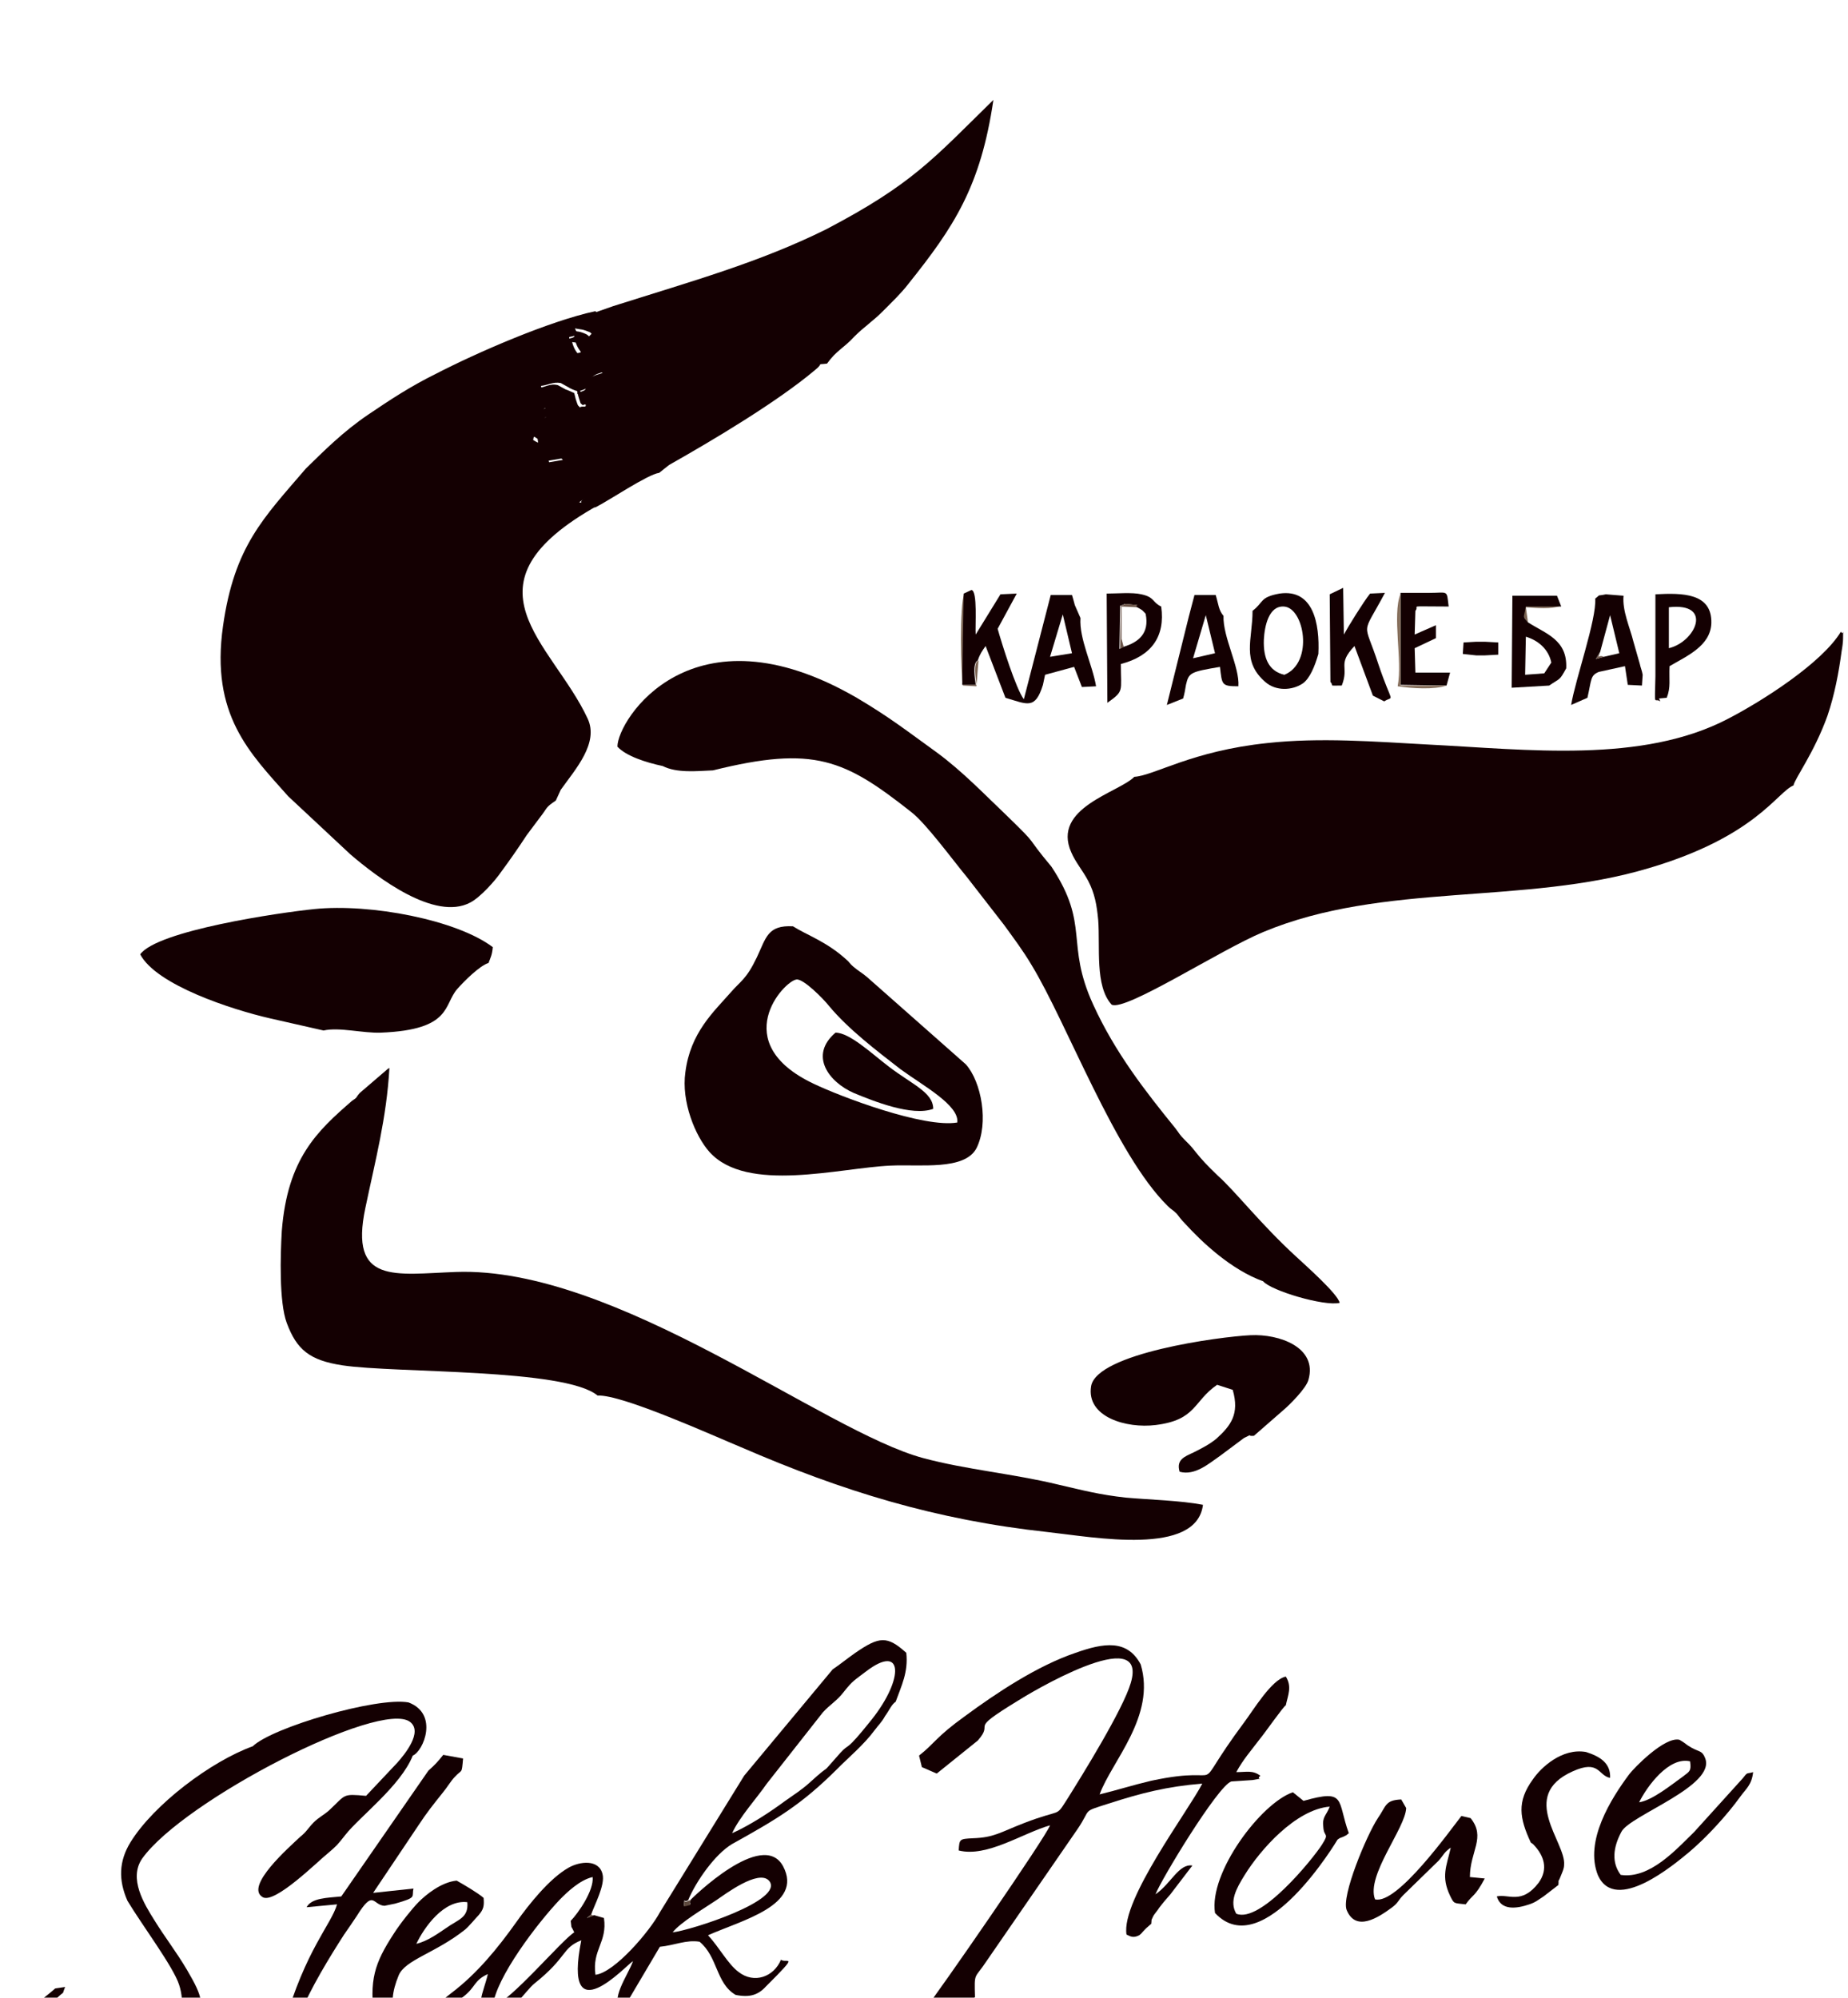 <svg width="74" height="80" viewBox="0 0 74 80" fill="none" xmlns="http://www.w3.org/2000/svg">
<g filter="url(#filter0_i)">
<path fill-rule="evenodd" clip-rule="evenodd" d="M39.183 22.446C38.956 22.532 39.07 23.137 39.098 23.424H38.559L38.616 19.77C38.418 20.173 38.474 23.05 38.559 23.453L39.098 23.482L39.183 22.446Z" fill="#7B6453"/>
<path fill-rule="evenodd" clip-rule="evenodd" d="M61.185 20.921L61.1 20.317C61.525 20.345 62.12 20.403 62.489 20.259H61.071C60.986 20.777 60.958 20.662 61.185 20.921Z" fill="#7B6453"/>
<path fill-rule="evenodd" clip-rule="evenodd" d="M16.671 73.842C16.983 73.18 17.777 72.058 18.713 72.173C18.769 72.806 18.344 72.863 17.862 73.209C17.522 73.439 17.125 73.727 16.671 73.842ZM26.935 73.381C27.247 72.978 28.182 72.432 28.693 72.086C29.033 71.856 30.366 70.849 30.791 71.309C31.471 72.086 27.672 73.295 26.935 73.381ZM19.733 76.345C19.847 75.194 21.548 72.978 22.427 72.058C22.71 71.77 23.221 71.281 23.731 71.165C23.788 71.712 23.136 72.633 22.852 72.921C22.909 73.324 22.824 73.007 22.994 73.381C22.483 73.698 20.442 76.144 19.733 76.345ZM29.317 69.41C29.6 68.777 30.309 68 30.706 67.424L32.946 64.576C33.229 64.259 33.513 64.115 33.796 63.741C34.136 63.309 34.221 63.281 34.675 62.935C36.178 61.784 36.206 63.223 34.902 64.863C33.796 66.245 34.051 65.755 33.654 66.187C32.662 67.309 33.484 66.417 32.407 67.396C32.123 67.655 31.811 67.856 31.443 68.115C30.819 68.576 30.025 69.094 29.317 69.41ZM29.798 67.108L26.424 72.576C26.028 73.324 24.61 74.993 23.844 75.079C23.703 74.072 24.326 73.784 24.185 72.806L23.788 72.691L23.504 72.806L23.674 72.662C23.788 72.317 24.241 71.482 24.128 71.05C23.986 70.446 23.221 70.532 22.767 70.791C22.002 71.223 21.179 72.259 20.669 72.978C19.932 74.014 19.11 75.022 18.089 75.799C17.862 75.971 17.749 76.086 17.522 76.23C15.736 77.439 15.424 76.403 15.962 75.108C16.218 74.475 17.437 74.216 18.628 73.266C18.769 73.151 19.053 72.806 19.166 72.691C19.365 72.46 19.393 72.317 19.365 72C19.138 71.799 18.543 71.453 18.287 71.309C17.664 71.367 17.04 71.885 16.756 72.173C16.501 72.432 16.019 73.036 15.764 73.439C14.998 74.619 14.772 75.281 14.998 76.892C16.501 77.698 17.04 77.122 18.571 75.942C19.053 75.568 18.968 75.309 19.535 75.05C19.365 75.799 18.968 76.374 19.535 77.007C20.3 76.892 21.066 75.683 21.406 75.424C22.739 74.36 22.483 74.014 23.277 73.698C22.512 77.525 25.092 74.676 25.347 74.532C25.149 75.108 24.383 76.086 24.893 76.547L26.424 73.957C27.02 73.899 27.474 73.669 28.012 73.755C28.749 74.36 28.664 75.424 29.458 75.885C30.025 76 30.366 75.885 30.677 75.54C32.067 74.158 31.471 74.647 31.273 74.475C30.989 75.165 30.195 75.453 29.572 74.964C29.146 74.647 28.806 73.986 28.352 73.496C29.713 72.892 32.18 72.288 31.358 70.734C30.536 69.209 27.672 72.058 27.672 72.058C27.502 72.317 27.87 72.173 27.389 72.317C27.417 71.914 27.36 72.23 27.559 72.086C27.87 71.338 28.636 70.245 29.317 69.842C31.131 68.835 32.095 68.259 33.513 66.849C33.966 66.388 34.59 65.871 35.015 65.295C35.185 65.065 35.299 64.978 35.441 64.719C35.611 64.489 35.696 64.259 35.866 64.144C36.093 63.511 36.376 62.964 36.291 62.187C35.526 61.496 35.214 61.525 34.25 62.187C33.881 62.446 33.683 62.619 33.343 62.849L29.798 67.108Z" fill="#140002"/>
<path fill-rule="evenodd" clip-rule="evenodd" d="M36.915 66.763L37.51 67.022L39.155 65.698C39.864 64.892 38.673 65.381 40.743 64.115C41.139 63.856 46.016 60.921 45.279 63.396C44.967 64.46 43.323 67.108 42.727 68.058C42.245 68.806 42.557 68.403 40.998 69.007C40.034 69.381 39.807 69.583 38.956 69.612C38.418 69.64 38.418 69.64 38.389 70.101C39.523 70.388 40.941 69.41 42.047 69.094C41.905 69.525 37.595 75.77 36.972 76.547C36.688 76.921 36.49 77.381 36.178 77.439C36.15 78.878 37.17 77.871 37.681 77.41L39.041 75.971C39.013 74.935 39.013 75.281 39.523 74.504L43.153 69.237C43.72 68.403 43.294 68.576 44.372 68.23C45.704 67.799 46.725 67.54 48.143 67.424C47.604 68.489 44.882 72.086 45.109 73.468C45.279 73.554 45.392 73.612 45.619 73.496C45.733 73.41 45.704 73.41 45.846 73.266C45.874 73.237 45.874 73.237 45.903 73.209L46.101 73.036C46.13 72.777 46.073 72.978 46.186 72.719C46.215 72.662 46.385 72.46 46.413 72.403C46.611 72.144 46.668 72.086 46.867 71.856L47.746 70.705C47.207 70.619 46.895 71.424 46.271 71.856C46.47 71.309 48.766 67.511 49.305 67.338L50.156 67.281C50.751 67.165 50.241 67.309 50.468 67.108C50.156 66.878 49.929 66.964 49.504 66.964C49.787 66.446 50.099 66.101 50.468 65.612C50.638 65.41 51.403 64.317 51.488 64.288C51.573 63.885 51.743 63.54 51.488 63.137C50.921 63.252 50.184 64.489 49.815 64.978C47.462 68.144 49.447 66.59 46.101 67.309C45.364 67.482 44.74 67.683 44.032 67.856C44.513 66.532 46.3 64.719 45.676 62.648C45.137 61.64 44.202 61.784 43.068 62.187C41.536 62.705 39.892 63.799 38.645 64.719C37.482 65.554 37.425 65.813 36.802 66.302L36.915 66.763Z" fill="#140002"/>
<path fill-rule="evenodd" clip-rule="evenodd" d="M10.122 65.928C8.449 66.532 6.152 68.259 5.217 69.784C4.763 70.532 4.735 71.281 5.103 72.115C5.671 73.065 6.946 74.763 7.173 75.482C7.684 77.036 6.351 78.216 5.359 78.676C4.281 79.194 1.985 79.54 1.077 78.705C0.142 77.871 1.673 76.604 2.353 75.942C2.608 75.712 2.467 75.914 2.608 75.568L2.212 75.626C1.701 76.086 0.595 76.777 0.284 77.813C-0.397 80.144 4.877 80.835 7.57 78.072C7.825 77.813 7.882 77.64 8.109 77.468C8.052 76.086 8.194 76.086 7.485 74.878C7.06 74.158 6.606 73.583 6.181 72.892C5.784 72.259 5.132 71.223 5.699 70.417C7.372 68.086 15.225 64.058 16.416 64.95C16.955 65.353 16.189 66.273 15.906 66.59C15.452 67.079 15.112 67.424 14.658 67.914C13.694 67.827 13.864 67.856 13.184 68.489C12.957 68.691 12.759 68.777 12.56 68.978C12.333 69.209 12.277 69.353 12.021 69.554C11.596 69.957 9.782 71.54 10.519 71.971C11.001 72.259 12.759 70.504 13.127 70.216C13.496 69.899 13.496 69.899 13.836 69.468C14.403 68.748 16.047 67.511 16.529 66.302C16.955 66.129 17.579 64.633 16.359 64.173C15.084 63.942 10.887 65.18 10.122 65.928Z" fill="#140002"/>
<path fill-rule="evenodd" clip-rule="evenodd" d="M17.153 66.906L13.666 71.942C13.099 72 12.475 72 12.277 72.374L13.496 72.259C13.269 73.065 12.248 74.043 11.369 77.094C11.284 77.986 11.284 78.964 12.333 78.849C12.73 78.791 12.957 78.647 13.269 78.446C13.609 78.216 13.836 78.187 13.921 77.669C13.609 77.899 12.645 78.763 12.078 78.475C11.511 78.13 11.795 77.266 12.021 76.662C12.39 75.683 13.241 74.302 13.779 73.468C13.978 73.18 14.12 72.978 14.29 72.719C14.97 71.626 14.913 72.288 15.395 72.317C15.424 72.317 15.792 72.23 15.821 72.23C16.728 71.971 16.473 71.971 16.558 71.626L14.942 71.799L16.756 69.094C17.096 68.576 17.352 68.259 17.72 67.799C17.89 67.597 18.061 67.309 18.202 67.165C18.514 66.82 18.486 67.079 18.543 66.417L17.749 66.273C17.522 66.561 17.408 66.676 17.153 66.906Z" fill="#140002"/>
<path fill-rule="evenodd" clip-rule="evenodd" d="M65.636 68.173C65.948 67.54 66.827 66.331 67.677 66.532C67.734 66.935 67.649 66.935 67.394 67.137C66.912 67.482 66.175 68.086 65.636 68.173ZM63.992 71.108C64.7 72.633 67.025 70.676 67.649 70.158C68.329 69.583 69.152 68.691 69.69 67.942C69.917 67.626 70.144 67.482 70.201 66.964C69.917 67.05 70.002 66.935 69.775 67.223L67.847 69.353C67.11 70.072 66.061 71.252 64.899 71.079C64.53 70.59 64.587 69.986 64.927 69.353C65.267 68.691 68.755 67.511 68.273 66.388C68.159 66.101 68.046 66.158 67.734 65.986C67.479 65.842 67.507 65.813 67.252 65.669C66.657 65.525 65.409 66.82 65.239 67.05C64.53 68 63.425 69.727 63.992 71.108Z" fill="#140002"/>
<path fill-rule="evenodd" clip-rule="evenodd" d="M42.557 20.604L42.926 22.158L42.047 22.302L42.557 20.604ZM38.588 19.77L38.531 23.424H39.07C39.041 23.165 38.928 22.561 39.155 22.446C39.24 22.187 39.325 22.072 39.467 21.87L40.261 23.942C41.139 24.201 41.451 24.432 41.763 23.424L41.848 23.021L43.011 22.705L43.323 23.511L43.89 23.482C43.748 22.619 43.209 21.583 43.266 20.748L43.039 20.23C42.982 20.029 42.982 20 42.926 19.827H42.075L40.998 24C40.686 23.597 40.119 21.784 39.949 21.18L40.714 19.77L40.062 19.799L39.07 21.41C39.041 21.093 39.155 19.655 38.9 19.626L38.588 19.77Z" fill="#140002"/>
<path fill-rule="evenodd" clip-rule="evenodd" d="M49.504 72.633C49.22 72.144 49.503 71.626 49.844 71.079C50.467 70.072 51.885 68.46 53.246 68.345C53.104 68.719 52.934 68.748 52.991 69.18C53.019 69.583 53.246 69.381 52.934 69.871C52.566 70.446 50.467 73.036 49.504 72.633ZM48.653 72.604C50.581 74.676 53.558 69.669 53.558 69.669C53.671 69.583 53.643 69.612 53.785 69.554C53.955 69.468 53.87 69.525 54.011 69.41C53.529 68.086 53.926 67.626 52.197 68.115L51.772 67.77C50.496 68.201 48.398 70.993 48.653 72.604Z" fill="#140002"/>
<path fill-rule="evenodd" clip-rule="evenodd" d="M48.284 20.633L48.653 22.158L47.774 22.36L48.284 20.633ZM47.604 20.691L46.725 24.23L47.377 23.971C47.434 23.77 47.462 23.597 47.49 23.424C47.604 22.935 47.661 22.907 48.851 22.705C48.937 23.424 48.908 23.482 49.589 23.482C49.645 22.705 48.965 21.525 48.993 20.662C48.795 20.432 48.795 20.201 48.681 19.827H47.831L47.604 20.691Z" fill="#140002"/>
<path fill-rule="evenodd" clip-rule="evenodd" d="M64.218 22.302L63.907 22.389L64.077 22.101L64.474 20.633L64.842 22.158L64.218 22.302ZM63.878 19.971C63.935 20.806 63.084 23.194 62.914 24.23L63.566 23.942C63.736 23.194 63.68 23.05 64.02 22.907L65.069 22.676L65.182 23.424L65.749 23.453L65.778 23.022C65.749 22.849 65.693 22.734 65.664 22.59C65.579 22.302 65.494 21.986 65.409 21.698C65.267 21.122 64.956 20.46 65.012 19.856L64.303 19.799C63.907 19.885 64.133 19.77 63.878 19.971Z" fill="#140002"/>
<path fill-rule="evenodd" clip-rule="evenodd" d="M53.274 23.309C53.444 23.482 53.133 23.453 53.728 23.453C54.04 22.676 53.529 22.619 54.238 21.87L54.975 23.856L55.429 24.086C55.826 23.827 55.769 24.288 55.202 22.619C54.607 20.777 54.493 21.554 55.458 19.741L54.862 19.77C54.607 20.086 53.983 21.093 53.813 21.41L53.785 19.54L53.246 19.799L53.274 23.309Z" fill="#140002"/>
<path fill-rule="evenodd" clip-rule="evenodd" d="M51.431 23.022C50.808 22.878 50.581 22.36 50.609 21.612C50.638 21.065 50.808 20.259 51.403 20.288C52.225 20.317 52.622 22.532 51.431 23.022ZM50.156 20.46C50.156 21.612 49.702 22.475 50.666 23.309C51.091 23.683 51.743 23.655 52.169 23.367C52.452 23.166 52.651 22.676 52.792 22.187C52.849 20.979 52.594 19.568 51.233 19.77C50.439 19.914 50.609 20.115 50.156 20.46Z" fill="#140002"/>
<path fill-rule="evenodd" clip-rule="evenodd" d="M66.827 21.957V21.496V20.806V20.317C68.613 20.115 67.904 21.698 66.827 21.957ZM66.487 24.086L66.43 23.971L66.742 23.942C66.912 23.511 66.827 23.223 66.855 22.676C67.536 22.273 68.5 21.87 68.528 20.95C68.556 19.741 67.365 19.741 66.288 19.799C66.288 20.518 66.288 21.237 66.288 21.957C66.288 22.331 66.288 22.705 66.288 23.079C66.26 24.403 66.231 23.914 66.487 24.086Z" fill="#140002"/>
<path fill-rule="evenodd" clip-rule="evenodd" d="M61.1 21.496C61.582 21.64 62.007 21.986 62.12 22.532L61.837 22.964L61.071 23.021L61.1 21.496ZM62.035 23.453C62.489 23.137 62.432 23.28 62.716 22.763C62.772 21.611 61.894 21.381 61.185 20.921C60.958 20.662 61.015 20.777 61.1 20.288H62.517L62.347 19.856H60.561L60.533 23.54L62.035 23.453Z" fill="#140002"/>
<path fill-rule="evenodd" clip-rule="evenodd" d="M44.995 21.899L44.825 21.986L44.854 20.259C45.137 20.173 44.91 20.173 45.251 20.201C45.846 20.259 45.307 20.201 45.534 20.317C45.789 20.46 45.704 20.403 45.874 20.576C46.044 21.381 45.562 21.727 44.995 21.899ZM44.343 24.144C45.024 23.655 44.882 23.712 44.882 22.59C46.101 22.273 46.668 21.496 46.498 20.288C46.13 20.115 46.243 19.914 45.704 19.799C45.336 19.712 44.712 19.77 44.315 19.77L44.343 24.144Z" fill="#140002"/>
<path fill-rule="evenodd" clip-rule="evenodd" d="M57.924 23.453L58.066 22.935H56.677L56.648 21.957L57.499 21.554V21.036L56.648 21.41L56.677 20.46C56.875 20.23 56.251 20.288 58.009 20.288C57.924 19.597 58.009 19.741 57.215 19.741C56.847 19.741 56.45 19.741 56.081 19.741V23.424L57.924 23.453Z" fill="#140002"/>
<path fill-rule="evenodd" clip-rule="evenodd" d="M12.248 14.763C10.547 16.748 9.385 17.87 8.931 21.065C8.421 24.633 10.008 26.158 11.539 27.885L14.034 30.216C15.112 31.137 17.408 32.892 18.826 32.144C19.223 31.942 19.818 31.281 20.073 30.907C20.414 30.446 20.754 29.957 21.094 29.439C21.293 29.18 21.434 28.978 21.633 28.719C21.945 28.317 21.831 28.345 22.257 28.058L22.455 27.626C23.051 26.791 23.986 25.755 23.532 24.777C22.115 21.727 18.231 19.424 23.958 16.23C23.93 16.23 23.618 16.173 23.419 16.173L23.646 15.827C22.88 16.144 23.646 16.201 22.965 16.058L23.192 15.712C22.455 15.079 23.816 15.223 22.2 15.252C22.115 15.022 22.03 14.705 21.973 14.446L22.654 14.331C22.625 14.302 22.597 14.273 22.597 14.273L22.398 14.101C21.945 13.669 22.569 14.043 22.172 13.755C21.945 13.583 21.718 13.755 21.321 13.755C21.406 13.352 21.321 13.496 21.661 13.64C21.605 13.381 21.576 13.324 21.605 13.209C21.605 13.151 21.633 13.094 21.633 13.065C21.916 12.374 22.143 12.835 21.775 12.374C22.087 12.173 21.86 12.403 22.002 12.029C21.775 11.77 21.803 11.943 21.661 11.453C21.945 11.425 22.143 11.281 22.455 11.338L22.767 11.511C22.795 11.54 23.051 11.655 23.107 11.655C23.192 11.971 23.136 11.799 23.192 11.971C23.277 12.259 23.249 12.115 23.334 12.23C23.448 12.115 23.731 12.374 23.448 11.856C23.334 11.626 23.476 11.943 23.221 11.655C23.731 11.482 23.448 11.54 23.674 11.165C23.788 10.964 24.015 10.964 24.241 10.849L24.043 10.705C23.816 10.532 23.533 10.504 23.703 10.072C23.731 10.043 23.759 10.014 23.788 9.986C23.788 9.928 23.816 9.899 23.816 9.842C23.107 9.813 23.816 9.698 23.022 9.612C23.192 10.245 23.504 10.043 22.909 10.187C22.795 9.871 22.795 9.928 22.795 9.496C23.221 9.41 23.136 9.41 23.022 9.151C23.334 9.209 23.277 9.18 23.448 9.237C23.674 9.324 23.618 9.295 23.703 9.381C23.731 9.353 23.759 9.324 23.788 9.295L24.156 8.835C24.128 8.806 24.071 8.806 24.071 8.777L23.844 8.46C21.973 8.863 19.081 10.13 17.465 10.964C16.416 11.482 15.594 12.029 14.743 12.604C13.723 13.295 12.957 14.072 12.248 14.763Z" fill="#140002"/>
<path fill-rule="evenodd" clip-rule="evenodd" d="M69.208 24.777C65.749 26.59 61.156 26.014 57.159 25.813C55.06 25.698 52.849 25.525 50.751 25.755C47.717 26.072 46.243 27.05 45.421 27.108C44.797 27.741 42.103 28.345 42.897 30.13C43.067 30.532 43.351 30.849 43.578 31.28C43.833 31.77 43.918 32.23 43.975 32.834C44.06 33.928 43.833 35.482 44.513 36.23C45.052 36.518 48.851 34.043 50.581 33.324C55.401 31.309 61.043 32.259 66.033 30.762C70.314 29.496 71.165 27.712 71.817 27.453C71.874 27.165 72.639 26.158 73.178 24.662C73.461 23.827 73.631 22.935 73.745 22.072C73.773 21.928 73.802 21.698 73.802 21.583C73.802 21.036 73.83 21.496 73.716 21.295C72.951 22.561 70.541 24.086 69.208 24.777Z" fill="#140002"/>
<path fill-rule="evenodd" clip-rule="evenodd" d="M14.091 40.086C12.702 41.295 11.511 42.389 11.284 45.295C11.228 46.245 11.171 48.144 11.483 48.978C11.88 50.043 12.39 50.475 13.723 50.676C15.849 50.993 22.625 50.791 23.93 51.885C24.893 51.827 28.636 53.525 29.685 53.957C33.739 55.712 37.454 56.863 41.962 57.352C43.805 57.554 47.916 58.331 48.171 56.259C47.264 56.086 46.044 56.057 45.081 55.971C44.032 55.856 43.379 55.683 42.387 55.453C40.629 55.022 38.673 54.849 36.972 54.389C32.974 53.324 24.667 46.705 18.259 46.935C15.821 47.022 13.978 47.453 14.63 44.374C15.027 42.475 15.48 40.777 15.594 38.763C15.566 38.791 15.537 38.791 15.509 38.82L14.403 39.77C14.205 40 14.346 39.914 14.091 40.086Z" fill="#140002"/>
<path fill-rule="evenodd" clip-rule="evenodd" d="M26.538 26.676C27.105 26.964 27.899 26.878 28.551 26.849C32.605 25.842 33.825 26.417 36.49 28.518C37.085 28.978 38.134 30.417 38.73 31.137L40.204 33.036C40.601 33.583 40.969 34.072 41.31 34.648C42.727 36.978 44.655 42.216 46.753 44.288C46.923 44.46 46.952 44.432 47.122 44.604C47.235 44.748 47.292 44.834 47.434 44.978C48.142 45.755 49.305 46.849 50.581 47.309C50.893 47.684 53.019 48.317 53.643 48.173C53.586 47.827 52.282 46.676 51.913 46.331C50.496 45.036 49.475 43.712 48.766 43.079C47.831 42.187 47.944 42.13 47.462 41.669C47.207 41.41 47.264 41.439 47.065 41.18C45.874 39.712 44.655 38.158 43.776 36.23C42.642 33.755 43.663 33.065 42.103 30.705C40.969 29.352 41.678 29.986 40.346 28.691C39.438 27.827 38.531 26.878 37.51 26.13C36.348 25.295 35.667 24.748 34.306 23.942C27.7 20.115 24.723 24.834 24.723 25.899C25.064 26.273 25.858 26.532 26.538 26.676Z" fill="#140002"/>
<path fill-rule="evenodd" clip-rule="evenodd" d="M24.553 8.259L23.731 8.547L23.958 8.863C23.986 8.892 24.015 8.892 24.043 8.921L23.674 9.381C23.646 9.41 23.618 9.439 23.589 9.468C23.504 9.41 23.561 9.41 23.334 9.324C23.164 9.266 23.221 9.295 22.909 9.237C23.022 9.496 23.107 9.496 22.682 9.583C22.682 10.014 22.682 9.957 22.795 10.273C23.391 10.13 23.079 10.331 22.909 9.698C23.703 9.784 22.965 9.899 23.703 9.928C23.674 9.957 23.674 10.014 23.674 10.072C23.674 10.101 23.618 10.13 23.589 10.158C23.448 10.619 23.731 10.648 23.93 10.791L24.128 10.935C23.901 11.022 23.703 11.022 23.561 11.252C23.334 11.626 23.646 11.568 23.107 11.741C23.362 12.057 23.221 11.712 23.334 11.942C23.618 12.46 23.334 12.201 23.221 12.316C23.136 12.201 23.164 12.316 23.079 12.058C23.022 11.885 23.079 12.057 22.994 11.741C22.937 11.712 22.682 11.597 22.654 11.597L22.342 11.425C22.03 11.338 21.831 11.511 21.548 11.54C21.69 12.029 21.661 11.827 21.888 12.115C21.746 12.489 21.973 12.23 21.661 12.46C22.03 12.921 21.803 12.46 21.52 13.151C21.52 13.18 21.491 13.209 21.491 13.295C21.491 13.41 21.52 13.468 21.548 13.727C21.208 13.583 21.293 13.439 21.208 13.842C21.633 13.842 21.831 13.669 22.058 13.842C22.455 14.101 21.831 13.755 22.285 14.187L22.483 14.36C22.512 14.389 22.54 14.417 22.54 14.417L21.86 14.532C21.916 14.763 22.002 15.108 22.087 15.338C23.703 15.309 22.37 15.165 23.079 15.799L22.852 16.144C23.504 16.288 22.767 16.259 23.532 15.914L23.306 16.259C23.504 16.259 23.816 16.317 23.844 16.317C24.412 16.029 25.942 14.993 26.396 14.935L26.793 14.619C28.579 13.611 31.131 12.086 32.634 10.82C33.031 10.504 32.634 10.619 33.116 10.561C33.513 10.014 33.739 9.986 34.221 9.468C34.562 9.122 34.987 8.835 35.355 8.46C35.724 8.086 36.064 7.77 36.376 7.367C38.191 5.094 39.268 3.482 39.779 0C37.369 2.36 36.546 3.367 33.087 5.18C30.422 6.504 27.729 7.252 24.553 8.259Z" fill="#140002"/>
<path fill-rule="evenodd" clip-rule="evenodd" d="M38.333 40.95C37 41.18 33.654 39.914 32.577 39.396C29.118 37.755 31.386 35.281 31.897 35.223C32.18 35.194 32.974 36 33.201 36.288C33.966 37.209 35.1 38.072 36.064 38.82C36.972 39.482 38.418 40.259 38.333 40.95ZM27.445 38.935C27.275 40.115 27.842 41.496 28.409 42.13C29.912 43.799 33.626 42.763 35.667 42.676C36.858 42.619 38.616 42.878 39.098 41.986C39.608 40.978 39.297 39.309 38.673 38.619L34.732 35.137C34.533 34.964 34.363 34.878 34.165 34.705C34.023 34.59 34.023 34.532 33.881 34.417C33.087 33.698 32.294 33.439 31.755 33.094C30.734 33.036 30.677 33.554 30.309 34.331C29.884 35.223 29.657 35.281 29.26 35.741C28.579 36.518 27.644 37.353 27.445 38.935Z" fill="#140002"/>
<path fill-rule="evenodd" clip-rule="evenodd" d="M12.957 37.266C13.581 37.122 14.545 37.381 15.254 37.352C18.117 37.237 17.749 36.23 18.316 35.597C18.571 35.309 19.195 34.676 19.563 34.561C19.648 34.331 19.705 34.245 19.733 33.928C18.287 32.835 14.828 32.173 12.588 32.403C11.171 32.547 6.294 33.266 5.614 34.216C6.266 35.453 9.3 36.432 10.802 36.777L12.957 37.266Z" fill="#140002"/>
<path fill-rule="evenodd" clip-rule="evenodd" d="M50.212 53.496L51.431 52.432C51.602 52.288 52.31 51.597 52.395 51.252C52.764 49.957 51.233 49.41 50.071 49.468C48.851 49.525 43.918 50.187 43.691 51.511C43.493 52.748 45.109 53.209 46.271 53.065C47.916 52.863 47.774 52.115 48.738 51.453L49.362 51.655C49.645 52.633 49.277 53.093 48.71 53.611C48.426 53.842 48.143 53.986 47.802 54.158C47.434 54.331 47.093 54.446 47.235 54.935C47.859 55.108 48.426 54.59 48.851 54.302L49.815 53.583C50.241 53.381 49.872 53.525 50.212 53.496Z" fill="#140002"/>
<path fill-rule="evenodd" clip-rule="evenodd" d="M58.066 71.914C58.236 72.259 58.208 72.201 58.69 72.259C58.973 71.856 59.058 71.971 59.455 71.223L58.86 71.165C58.86 70.129 59.512 69.583 58.888 68.806L58.52 68.719C58.066 69.295 55.94 72.288 55.061 72.058C54.692 71.108 56.28 69.209 56.308 68.403L56.11 68.058C55.458 68.086 55.514 68.317 55.174 68.806C54.72 69.496 53.7 71.942 53.926 72.489C54.295 73.381 55.202 72.777 55.713 72.403C55.996 72.201 55.968 72.115 56.195 71.885L57.612 70.504C57.839 70.245 57.811 70.187 58.094 69.986C57.924 70.734 57.697 71.137 58.066 71.914Z" fill="#140002"/>
<path fill-rule="evenodd" clip-rule="evenodd" d="M61.298 69.784L61.383 69.842C61.837 70.302 62.007 70.849 61.61 71.396C60.929 72.288 60.391 71.827 59.937 71.942C60.107 72.518 60.731 72.432 61.241 72.259C61.496 72.173 61.582 72.086 61.808 71.942L62.404 71.482C62.432 71.165 62.347 71.511 62.517 71.079C62.574 70.935 62.631 70.82 62.631 70.676C62.716 69.784 60.788 67.914 62.971 66.935C64.048 66.446 63.992 67.108 64.474 67.194C64.502 66.59 64.048 66.331 63.51 66.158C62.546 65.986 61.695 66.791 61.383 67.252C60.731 68.144 60.844 68.806 61.298 69.784Z" fill="#140002"/>
<path fill-rule="evenodd" clip-rule="evenodd" d="M33.456 37.352C32.379 38.273 33.201 39.338 34.193 39.77C34.959 40.086 36.518 40.719 37.369 40.403C37.369 39.741 36.518 39.425 35.582 38.705C34.902 38.187 34.023 37.352 33.456 37.352Z" fill="#140002"/>
<path fill-rule="evenodd" clip-rule="evenodd" d="M58.576 22.187L59.115 22.245H59.455L59.994 22.216V21.727L59.455 21.698H59.115L58.605 21.727L58.576 22.187Z" fill="#140002"/>
<path fill-rule="evenodd" clip-rule="evenodd" d="M55.968 23.482C56.535 23.568 57.442 23.626 57.924 23.453H56.081V19.77C55.741 20.662 56.166 22.417 55.968 23.482Z" fill="#856D5A"/>
<path fill-rule="evenodd" clip-rule="evenodd" d="M44.995 21.899L44.91 21.583V20.288L45.562 20.317C45.336 20.201 45.846 20.259 45.279 20.201C44.939 20.173 45.137 20.173 44.882 20.259L44.854 21.986L44.995 21.899Z" fill="#6B5448"/>
<path fill-rule="evenodd" clip-rule="evenodd" d="M27.672 72.086L27.559 72.115C27.36 72.259 27.417 71.942 27.389 72.345C27.87 72.23 27.502 72.345 27.672 72.086Z" fill="#5F4A3F"/>
<path fill-rule="evenodd" clip-rule="evenodd" d="M64.218 22.302C63.992 22.187 63.963 22.475 64.077 22.101L63.907 22.389L64.218 22.302Z" fill="#6F574B"/>
<path fill-rule="evenodd" clip-rule="evenodd" d="M23.759 72.719L23.674 72.662L23.504 72.806L23.759 72.719Z" fill="#675044"/>
</g>
<defs>
<filter id="filter0_i" x="0" y="0" width="74" height="84" filterUnits="userSpaceOnUse" color-interpolation-filters="sRGB">
<feFlood flood-opacity="0" result="BackgroundImageFix"/>
<feBlend mode="normal" in="SourceGraphic" in2="BackgroundImageFix" result="shape"/>
<feColorMatrix in="SourceAlpha" type="matrix" values="0 0 0 0 0 0 0 0 0 0 0 0 0 0 0 0 0 0 127 0" result="hardAlpha"/>
<feOffset dy="4"/>
<feGaussianBlur stdDeviation="2"/>
<feComposite in2="hardAlpha" operator="arithmetic" k2="-1" k3="1"/>
<feColorMatrix type="matrix" values="0 0 0 0 0 0 0 0 0 0 0 0 0 0 0 0 0 0 0.25 0"/>
<feBlend mode="normal" in2="shape" result="effect1_innerShadow"/>
</filter>
</defs>
</svg>
